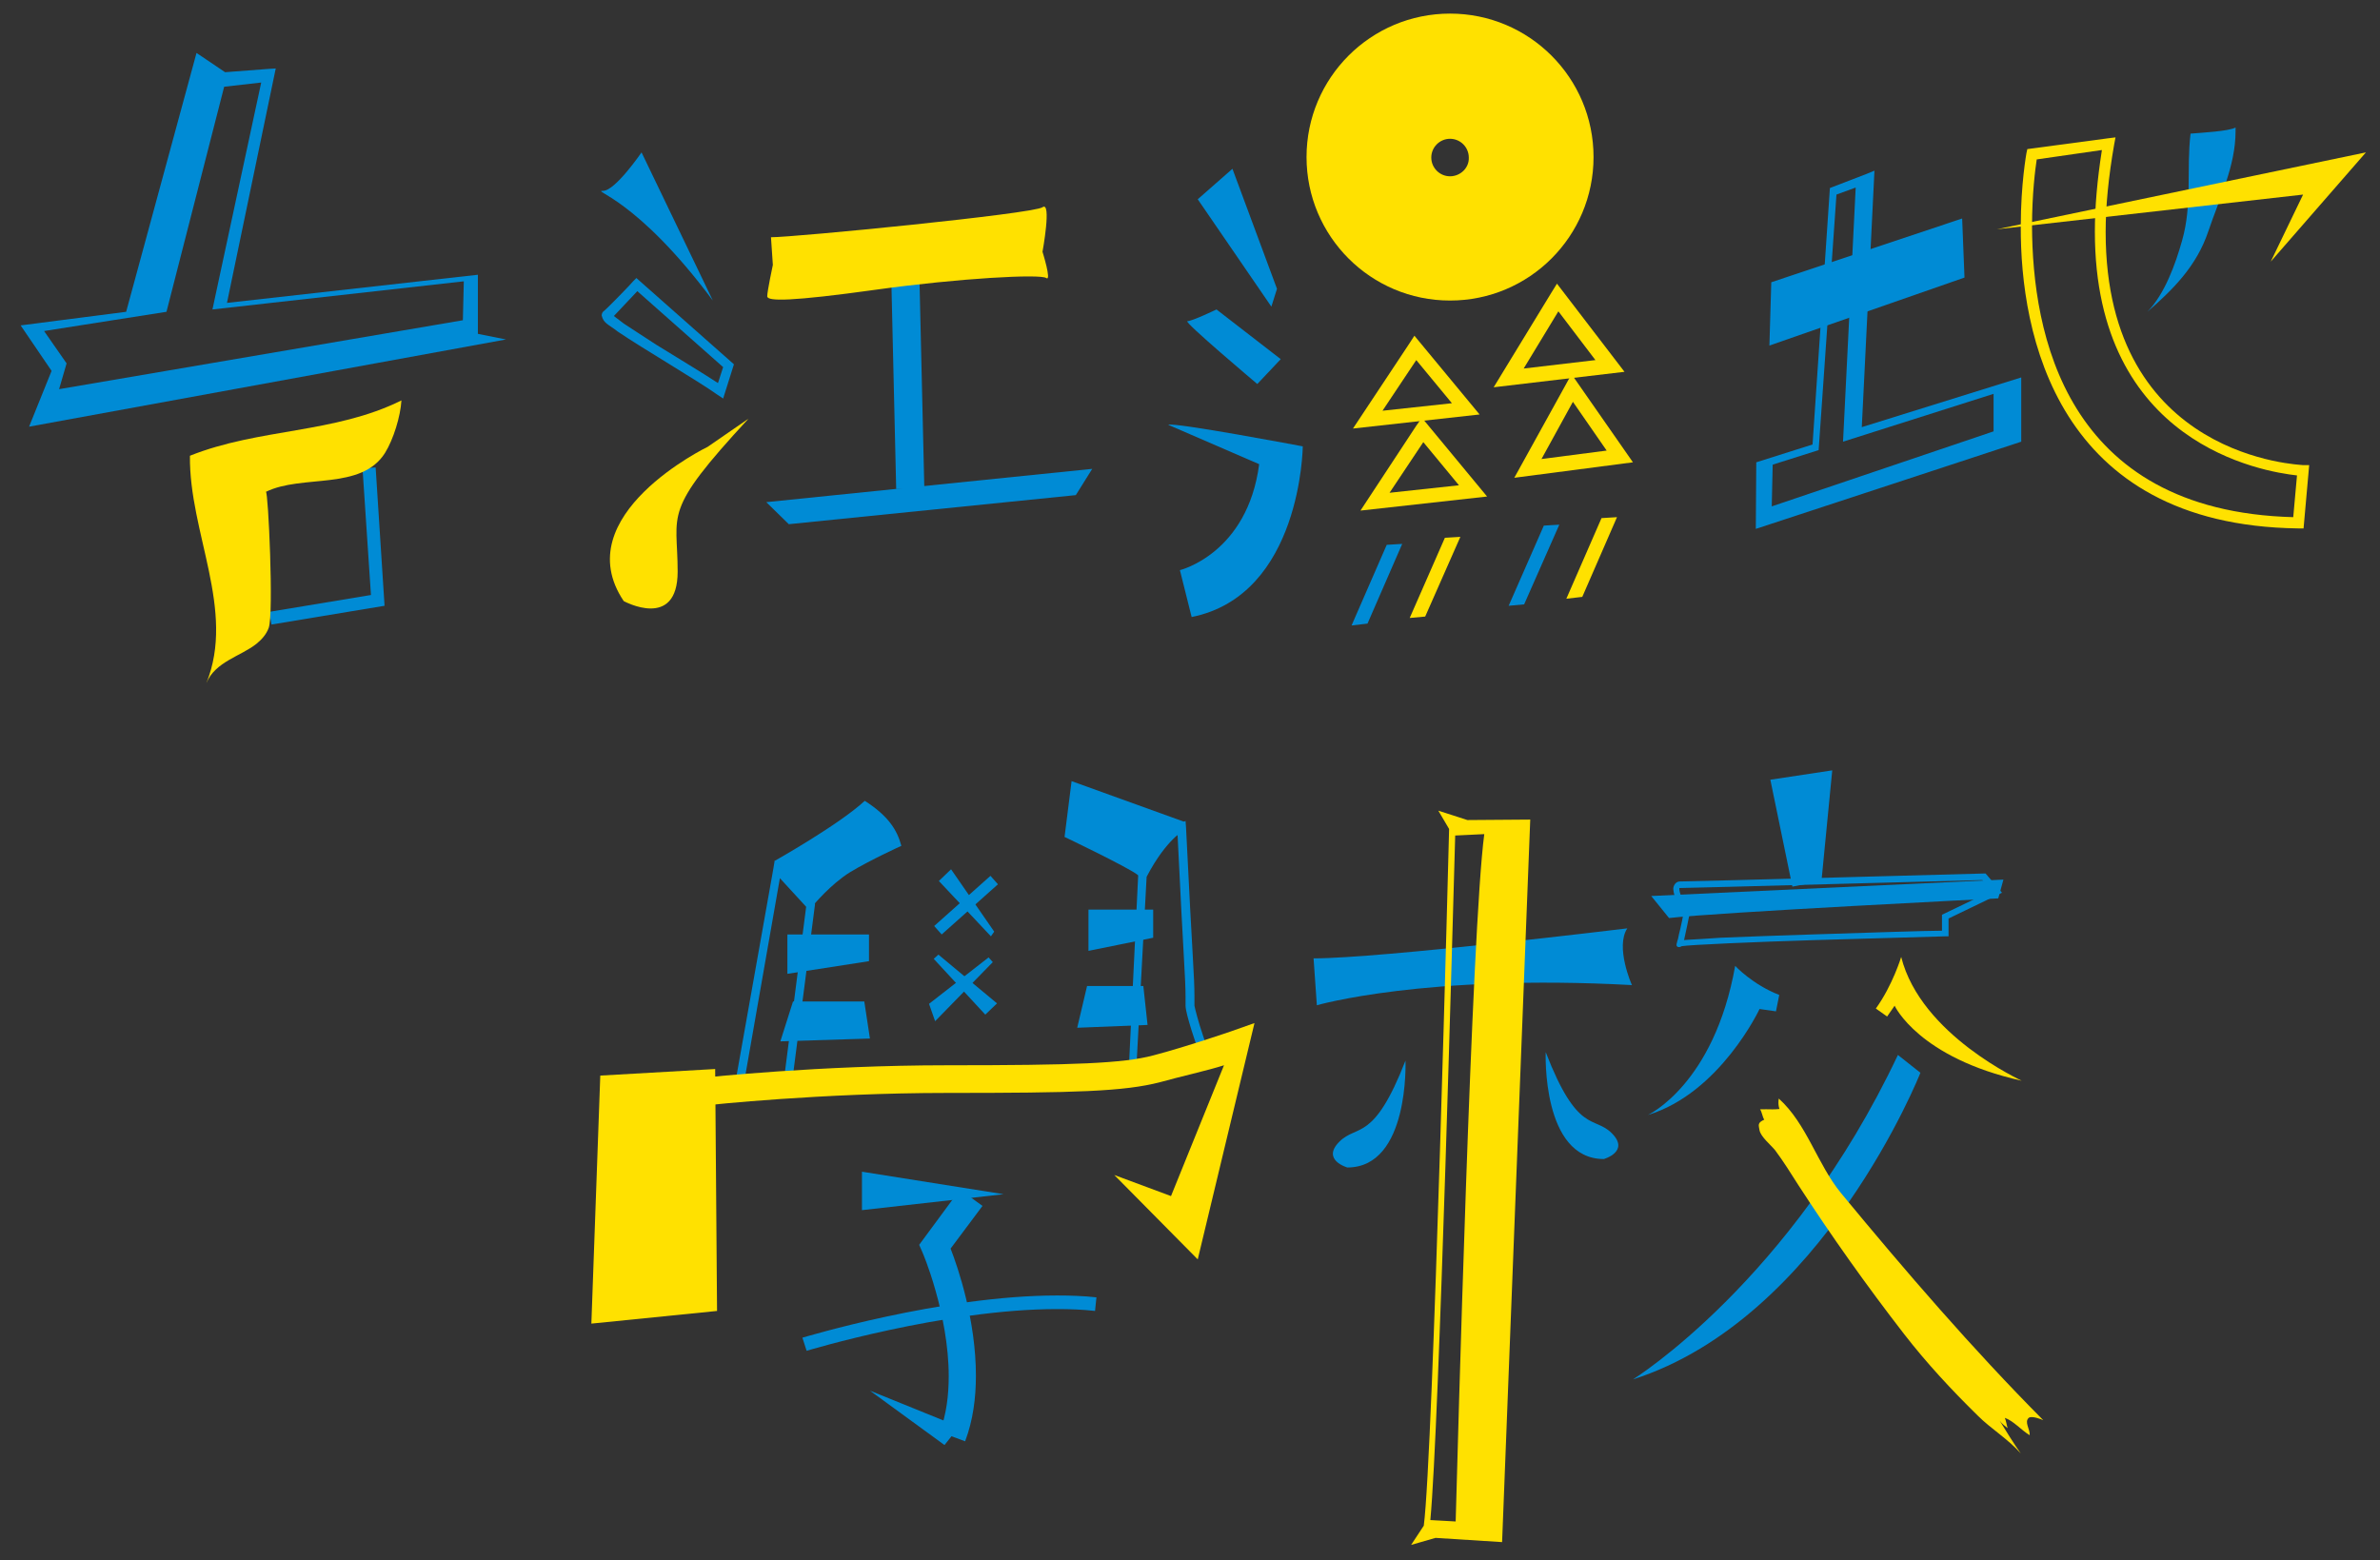 <?xml version="1.0" encoding="utf-8"?>
<!-- Generator: Adobe Illustrator 22.0.1, SVG Export Plug-In . SVG Version: 6.00 Build 0)  -->
<svg version="1.1" id="圖層_1" xmlns="http://www.w3.org/2000/svg" xmlns:xlink="http://www.w3.org/1999/xlink" x="0px" y="0px"
	 viewBox="0 0 507.5 332.8" style="enable-background:new 0 0 507.5 332.8;" xml:space="preserve">
<rect x="0" y="0" width="507.5" height="332.8" fill="#333333" stroke="none"/>
<style type="text/css">
	.st0{fill:#008BD5;}
	.st1{fill:#FFE100;}
	.st2{fill:#FFF000;}
</style>
<g>
	<g>
		<g>
			<path class="st0" d="M476.7,27.2c-1.5,0.8-7.2,1.1-9.6,1.3c-0.9,7.7,0.4,15.1-1.8,22.8c-1.4,5-3.7,11.4-7.4,15.2
				c5.4-4.7,10.5-9.7,13-17.2c2.4-7.1,5.8-13.9,5.8-21.3V27.2z"/>
		</g>
		<g>
			<polygon class="st0" points="377.7,60.2 418.4,46.6 418.9,59.2 377.3,73.7 			"/>
		</g>
		<g>
			<path class="st0" d="M386.5,94.8l3.7-54.7l7.8-3l1.7-0.7L397,91.1l34-10.6v13.7l-56.6,18.6l0.1-14.2L386.5,94.8z M387.8,96
				l-9.8,3.1l-0.2,8.9l47.3-16v-8l-32.1,10.2l2.7-54.2l-4.1,1.5L387.8,96z"/>
		</g>
		<polyline class="st1" points="425.8,48.9 504.5,32.5 484.2,55.8 491.1,41.5 		"/>
		<path class="st1" d="M490,112.7c-51.6-0.7-59.2-41.7-59.1-64.4l0,0c0-9.1,1.2-15.5,1.2-15.6l0,0l0.2-0.9l17.2-2.3l1.6-0.2
			l-0.3,1.6c-1.2,6.9-1.8,13-1.8,18.6l0,0c0,48.6,42,49.6,42.1,49.7l0,0l1.3,0l-1.2,13.5L490,112.7L490,112.7z M433.3,48.3
			c0.1,22.4,6.8,60.7,55.7,62l0,0l0.8-8.9c-7.2-0.8-43.1-6.6-43.1-52l0,0c0-5.3,0.5-11,1.5-17.4l0,0L434.3,34
			C434,36,433.3,41.3,433.3,48.3L433.3,48.3z"/>
	</g>
	<g>
		<g>
			<polygon class="st0" points="183.8,249.9 183.8,258.1 214,254.7 			"/>
		</g>
		<g>
			<path class="st0" d="M200.4,305.4c1.4-3.7,1.9-7.8,1.9-11.9l0,0c0-6.6-1.4-13.3-2.8-18.2l0,0c-1.4-5-2.8-8.2-2.8-8.2l0,0
				l-0.7-1.6l8.7-11.8l0,0l4.8,3.5l-6.8,9.1c1.6,4.1,5.4,15.3,5.4,27.1l0,0c0,4.7-0.6,9.5-2.3,14l0,0L200.4,305.4L200.4,305.4z"/>
		</g>
		<g>
			<polygon class="st0" points="185.5,296.6 201.4,308.2 204.5,304.3 			"/>
		</g>
		<g>
			<path class="st0" d="M171.1,285.3c0.1,0,29.6-9,54.3-9l0,0c2.9,0,5.7,0.1,8.4,0.4l0,0l-0.3,2.9c-2.6-0.3-5.3-0.4-8.1-0.4l0,0
				c-24,0-53.4,8.9-53.4,8.9l0,0L171.1,285.3L171.1,285.3z"/>
		</g>
		<g>
			<path class="st0" d="M164.9,185.3l0.3-1.8l8.6,9.3l-4.9,38l-12.3,1.2L164.9,185.3L164.9,185.3z M158.8,230.1l8.5-0.9l4.6-35.8
				l-5.6-6.1L158.8,230.1L158.8,230.1z M165.2,186l0.7-0.6L165.2,186L165.2,186z"/>
		</g>
		<path class="st0" d="M228.5,166.6l-1.5,11.9c0,0,13.6,6.5,15.6,8.1c2,1.6,6-9.9,10-11.3"/>
		<path class="st0" d="M165.2,183.6c0,0,13.7-7.7,19.2-12.8c5,3.2,6.9,6.2,7.8,9.6c0,0-6.6,3-10.9,5.6c-4.2,2.6-7.9,7.1-7.9,7.1
			L165.2,183.6z"/>
		<g>
			<path class="st0" d="M242.7,186.7l0-0.2l0.1-0.2c4.5-8.9,8.6-10.6,8.8-10.7l0,0l1.2-0.5l0.1,1.3c1.4,28.7,1.8,31.7,1.8,36.2l0,0
				c0,0.6,0,1.1,0,1.8l0,0c0,0,0,0,0,0.1l0,0c0.1,0.6,0.9,3.7,1.8,6.3l0,0c0.9,2.8,1.8,5.4,1.8,5.4l0,0l0.4,1.2l-18,0.6L242.7,186.7
				L242.7,186.7z M242.4,226.1l13.7-0.4c-1-2.7-3.3-9.5-3.3-11.2l0,0v0c0,0,0-0.1,0-0.1l0,0c0-0.6,0-1.2,0-1.7l0,0
				c0-4.3-0.4-7.3-1.7-34.6l0,0c-0.3,0.2-0.6,0.5-1,0.9l0,0c-1.4,1.4-3.4,3.8-5.6,8l0,0L242.4,226.1L242.4,226.1z"/>
		</g>
		<g>
			<polygon class="st0" points="199.2,197.5 211.2,186.8 212.8,188.6 200.8,199.3 199.2,197.5 			"/>
		</g>
		<g>
			<polygon class="st0" points="200.2,187.9 202.8,185.4 212,198.7 211.3,199.7 200.2,187.9 			"/>
		</g>
		<g>
			<polygon class="st0" points="198.1,214.1 210.8,204.2 211.7,205.2 199.4,217.8 198.1,214.1 			"/>
		</g>
		<g>
			<polygon class="st0" points="199.1,204.5 200.1,203.6 212.6,214 210.1,216.4 199.1,204.5 			"/>
		</g>
		<polygon class="st0" points="185.3,205 167.9,207.7 167.9,199.3 185.3,199.3 		"/>
		<polygon class="st0" points="185.5,221.5 166.4,222.1 169.1,213.6 184.3,213.6 		"/>
		<polygon class="st0" points="245.9,200 232.1,202.8 232.1,194 245.9,194 		"/>
		<polygon class="st0" points="244.7,218.6 229.7,219.2 231.8,210.3 243.8,210.3 		"/>
		<polygon class="st1" points="152.9,279.6 126.1,282.3 128,229.4 152.5,228 		"/>
		<path class="st1" d="M237.6,250.6l12.1,4.5l11.3-27.9c-3.4,1.1-9.7,2.5-13.6,3.6l0,0c-7.7,2-18.2,2.3-45.4,2.3l0,0
			c-27,0-51,2.6-51,2.6l0,0l-0.6-5.9c0.1,0,24.3-2.6,51.6-2.6l0,0c27.1,0,37.5-0.4,43.9-2.1l0,0c6.9-1.8,16.5-5.1,16.5-5.1l0,0
			l5.1-1.8l-12.1,50.4L237.6,250.6L237.6,250.6z"/>
	</g>
	<g>
		<g>
			<path class="st2" d="M319,271"/>
		</g>
		<g>
			<path class="st0" d="M347,198c0,0-52.5,6.4-66.9,6.4l0.7,10c0,0,23.1-6.7,67.2-4.3C347.9,210,344.4,201.9,347,198z"/>
		</g>
		<g>
			<path class="st0" d="M299.7,226.2c0,0,0.9,22.8-12.4,22.8c0,0-5.6-1.6-1.7-5.5C289.4,239.7,292.9,243.7,299.7,226.2z"/>
		</g>
		<g>
			<path class="st0" d="M329.6,224.4c0,0-0.9,22.8,12.4,22.8c0,0,5.6-1.6,1.7-5.5C339.9,237.9,336.4,242,329.6,224.4z"/>
		</g>
		<g>
			<polygon class="st0" points="390.7,164.3 377.5,166.3 382.2,189.1 388.4,187.9 			"/>
		</g>
		<g>
			<path class="st0" d="M357.5,201.5c0-0.1,0-0.1,0-0.1l0,0c0-0.2,0.1-0.3,0.1-0.4l0,0c0-0.2,0.1-0.4,0.2-0.7l0,0
				c0.1-0.6,0.3-1.4,0.5-2.2l0,0c0.3-1.2,0.5-2.4,0.6-2.9l0,0c-0.5-0.8-2-3.8-2.1-5.6l0,0c0-0.7,0.5-1.6,1.4-1.6l0,0
				c2.2,0,64.9-1.7,64.9-1.7l0,0l0.3,0l3.5,4.1l-11.4,5.5v3.8l-0.7,0c0,0-13.7,0.4-27.7,0.8l0,0c-13.1,0.4-26.7,1-28.5,1.3l0,0
				c-0.1,0.1-0.2,0.1-0.5,0.2l0,0C357.4,202,357.5,201.5,357.5,201.5L357.5,201.5z M358.1,189.6c0,1.4,2,5.2,2,5.2l0,0l0.1,0.2
				l0,0.3c0,0.1-0.7,3.4-1.1,5.2l0,0c0.4,0,0.9-0.1,1.4-0.1l0,0c1.6-0.1,3.8-0.2,6.4-0.4l0,0c5.3-0.2,12.4-0.5,19.5-0.7l0,0
				c12.4-0.4,24.7-0.8,27.7-0.8l0,0v-3.4l10.6-5.1l-2-2.3c-4.8,0.1-62.5,1.7-64.6,1.7l0,0l0,0C358.1,189.3,358.1,189.4,358.1,189.6
				L358.1,189.6z M422.6,187.4l0.5-0.5L422.6,187.4L422.6,187.4z"/>
		</g>
		<g>
			<path class="st0" d="M352.1,191.1l75.1-3.5l-1.1,4c0,0-60,3-70.2,4.2L352.1,191.1z"/>
		</g>
		<g>
			<path class="st0" d="M370,206c0,0,3.7,4,9.4,6.2l-0.7,3.5l-3.5-0.5c0,0-8.4,17.9-23.8,22.6C351.4,237.8,365.5,231.3,370,206z"/>
		</g>
		<g>
			<path class="st0" d="M404.7,225l4.8,3.8c0,0-20.7,52.4-61.3,65.4C348.2,294.2,381.9,273.3,404.7,225z"/>
		</g>
		<g>
			<path class="st1" d="M300.9,329.5l2.7-4.1c2-15.1,5.4-148.5,5.4-148.6l0,0l-2.3-3.9l6.2,2l13.4-0.1l-6,154.1l-14.2-0.9
				L300.9,329.5z M310.4,324.5c0.4-14.5,3.4-126.4,6.1-146.6l0,0l-6.2,0.3c-0.4,13.7-3.4,125.9-5.3,146l0,0L310.4,324.5L310.4,324.5
				z"/>
		</g>
		<path class="st1" d="M405.4,204.1c0,0-1.8,6-5.4,11l2.4,1.7l1.6-2.3c0,0,5.1,11.1,27.1,16C431.2,230.5,409.6,220.8,405.4,204.1z"
			/>
		<path class="st1" d="M380.5,236.3c-1.6,0.5-3.5,0.2-5.2,0.3c0.4,0.5,0.5,1.6,0.9,2.2c-1.5,0.7-1.2,1.1-1,2.3
			c0.3,1.4,2.4,3.1,3.3,4.2c1.8,2.4,3.4,5,5,7.5c7,10.8,14.6,21.5,22.5,31.7c4.8,6.2,10.1,11.9,15.7,17.4c2.9,2.9,6.5,5,9.2,8.1
			c-1.6-2.3-3.1-4.7-4.5-7c0.5,0.7,1.1,1.1,1.7,1.6c-0.2-0.6-0.3-1.5-0.6-2.2c1.8,0.6,3.6,2.7,5.3,3.7c0.1-1.3-1.2-2.8-0.2-3.7
			c0.6-0.5,2.7,0.3,3.1,0.5c-15.1-15.2-29.4-31.8-43.1-48.4c-5.1-6.2-7.3-14.8-13.3-20.2c-0.2,1.2,0,2.5,0.7,2.9"/>
	</g>
	<g>
		<g>
			<path class="st0" d="M262.8,36l-7.4,6.5c0,0,10.9,15.9,15.7,22.9l1.2-3.8"/>
		</g>
		<g>
			<path class="st0" d="M259.4,66c0,0-5.2,2.5-6.2,2.5c-1,0,14.9,13.4,14.9,13.4l5-5.3L259.4,66z"/>
		</g>
		<g>
			<path class="st0" d="M249.1,90.6c1.2-0.6,28.7,4.6,28.7,4.6s-0.3,31.7-23.7,36.4l-2.5-10c0,0,14.4-3.5,16.9-22.6L249.1,90.6z"/>
		</g>
		<g>
			<g>
				<polygon class="st0" points="288.2,133.4 295.7,116.2 299,116 291.6,133 288.2,133.4 				"/>
			</g>
		</g>
		<g>
			<g>
				<polygon class="st0" points="321.7,129.2 329.2,112.1 332.5,111.9 325,128.9 321.7,129.2 				"/>
			</g>
		</g>
		<path class="st1" d="M309.2,2.9c-16.9,0-30.6,13.7-30.6,30.6c0,16.9,13.7,30.6,30.6,30.6s30.6-13.7,30.6-30.6
			C339.8,16.6,326.1,2.9,309.2,2.9z M309.2,37.6c-2.2,0-4-1.8-4-4c0-2.2,1.8-4,4-4c2.2,0,4,1.8,4,4
			C313.3,35.8,311.4,37.6,309.2,37.6z"/>
		<path class="st1" d="M300.5,73.3l1.1-1.7l13.9,16.8l-27,3L300.5,73.3L300.5,73.3z M294.8,87.6l14.8-1.6l-7.6-9.2L294.8,87.6
			L294.8,87.6z M300.6,75.1l1.2-1L300.6,75.1L300.6,75.1z"/>
		<path class="st1" d="M330.7,62.6l1.3-2.1l14.4,18.8l-27.9,3.3L330.7,62.6L330.7,62.6z M324.9,78.6l15.3-1.8l-7.9-10.4L324.9,78.6
			L324.9,78.6z M330.8,64.5l1.3-1L330.8,64.5L330.8,64.5z"/>
		<path class="st1" d="M333.9,82l1.2-2.2l13.1,18.8l-25.3,3.3L333.9,82L333.9,82z M328.7,97.9l13.9-1.8l-7.2-10.4L328.7,97.9
			L328.7,97.9z M333.9,83.6l1.3-0.9L333.9,83.6L333.9,83.6z"/>
		<path class="st1" d="M302,90.8l1.2-1.7l13.9,16.8l-27,3L302,90.8L302,90.8z M296.3,105.1l14.8-1.6l-7.6-9.2L296.3,105.1
			L296.3,105.1z M302.1,92.7l1.2-1L302.1,92.7L302.1,92.7z"/>
		<g>
			<polygon class="st1" points="300.6,131.8 308.1,114.7 311.4,114.5 303.9,131.5 300.6,131.8 			"/>
		</g>
		<g>
			<polygon class="st1" points="334,127.7 341.5,110.5 344.8,110.3 337.4,127.3 334,127.7 			"/>
		</g>
	</g>
	<g>
		<g>
			<polygon class="st0" points="57.4,130.5 79.1,126.9 77.3,99.9 80.1,99.7 82,129.2 57.9,133.2 57.4,130.5 			"/>
		</g>
		<g>
			<g>
				<path class="st0" d="M11,79.1l-6.6-9.7l22.5-2.9l15-55.2l2.1,1.4l4,2.7l9.2-0.7l1.6-0.1l-10.4,50l53.5-6l0,12.6l6,1.2L6.2,91
					L11,79.1L11,79.1z M9.4,70.6l4.8,6.9L12.6,83l86.1-14.7l0.2-8.3l-53.6,6l10.4-48.4l-7.9,0.9l-12.3,48L9.4,70.6z"/>
			</g>
		</g>
		<path class="st1" d="M54.7,137.3c1.1-0.9,2.1-2,2.6-3.4c1.1-3-0.1-29.2-0.6-29c7.7-3.8,20.3-0.2,25.4-8.3
			c1.8-2.9,3.3-7.8,3.5-11.2c-14.3,7.1-30.3,5.9-45.1,11.8c-0.2,16.4,9.8,32.9,3.5,48.5C45.9,141.1,51.3,140,54.7,137.3z"/>
	</g>
	<g>
		<g>
			<polygon class="st0" points="190,57.1 196,56.9 197.1,104.2 191.1,104.3 190,57.1 			"/>
		</g>
		<g>
			<polygon class="st0" points="163.4,107.1 168.2,111.8 229.4,105.6 232.9,100 			"/>
		</g>
		<g>
			<path class="st0" d="M136.8,32.5c0,0-5.6,8.2-8.2,8.2c-2.6,0,7.1,1.5,23.4,23.4L136.8,32.5z"/>
		</g>
		<g>
			<path class="st0" d="M153,84.2c-4.2-3-15.7-9.7-21.3-13.5l0,0c-1.9-1.5-3-1.7-3.4-3.4l0,0c0-0.4,0.2-0.8,0.4-0.9l0,0
				c1-0.8,6.3-6.3,6.3-6.4l0,0l0.7-0.7l20.8,18.4l-2.3,7.3L153,84.2L153,84.2z M130.9,67.4c0.5,0.4,1.2,0.9,2.1,1.6l0,0
				c1.8,1.2,4.3,2.8,6.9,4.5l0,0c4.7,2.9,10,6.1,13.2,8.2l0,0l1.1-3.4l-18.3-16.2C134.7,63.4,132.2,66,130.9,67.4L130.9,67.4
				C130.8,67.4,130.8,67.4,130.9,67.4L130.9,67.4z M135.1,61.5l0.7-0.8L135.1,61.5L135.1,61.5z"/>
		</g>
		<path class="st1" d="M159.6,89.3l-8.7,6c0,0-30.2,14.6-17.9,32.9c0,0,11.5,6.3,11.5-6.3C144.5,109.2,141,109.4,159.6,89.3z"/>
		<path class="st1" d="M164.4,50.6l0.4,5.9c0,0-1.2,5.6-1.2,6.7c0,1.1,5.1,1.1,23.1-1.4c18-2.5,35.2-3.4,36.4-2.5
			c1.2,0.8-0.8-5.6-0.8-5.6s2-10.9,0-9.5C220.4,45.6,169.5,50.6,164.4,50.6z"/>
	</g>
</g>
</svg>
